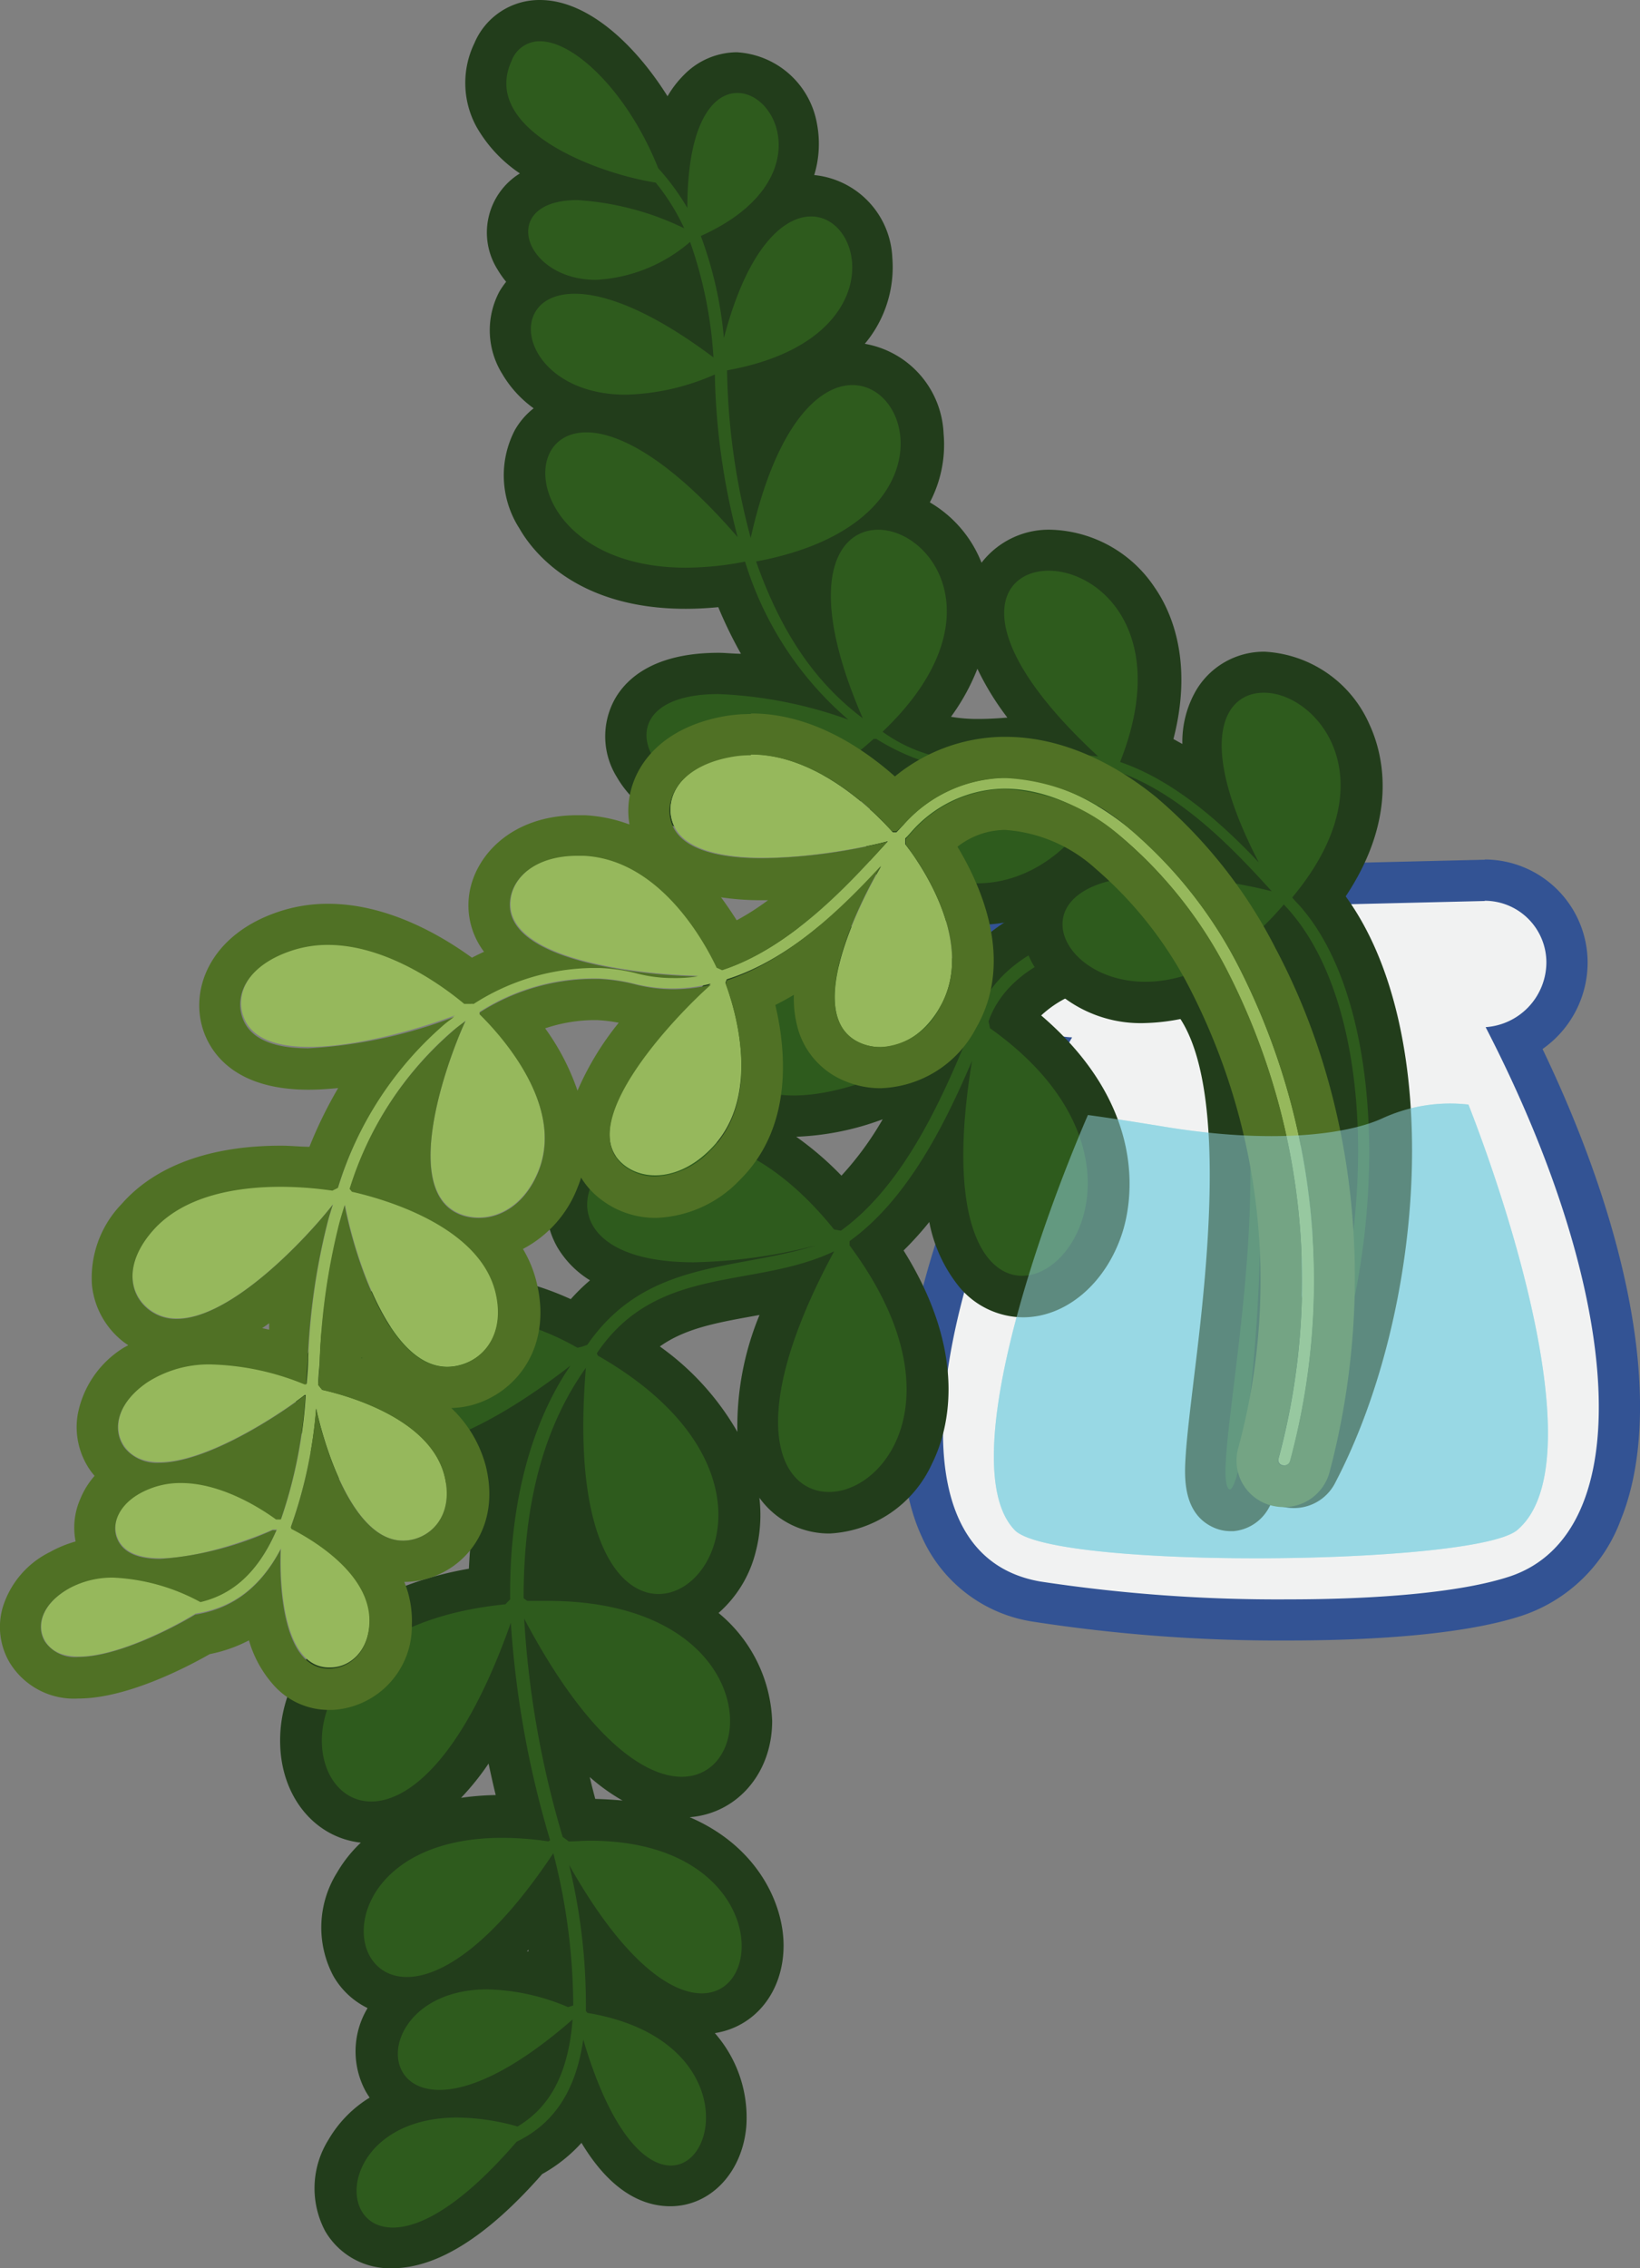 <svg xmlns="http://www.w3.org/2000/svg" width="119.3" height="164.94" viewBox="0 0 119.3 164.94"><rect x="0" y="0" width="119.3" height="164.94" fill="#808080" stroke="none"/><g style="isolation:isolate"><g id="Layer_2" data-name="Layer 2"><g id="Layer_1-2" data-name="Layer 1"><g id="na_potted_plant_1" data-name="na_potted plant 1"><path d="M93.73,117.8a116.43,116.43,0,0,1-18.33-1.34,9.12,9.12,0,0,1-7-5.29c-3.76-8,.82-22.9,7.26-34.75a5.94,5.94,0,0,1-3.61-5.5,6.25,6.25,0,0,1,6.07-6.21L108,64a6,6,0,0,1,6,6,6.23,6.23,0,0,1-3.74,5.69c7,14.07,9.3,26.79,6.26,34.28a10.15,10.15,0,0,1-6.2,6.08c-4.56,1.52-12.34,1.75-16.57,1.75Z" fill="#f1f2f2" fill-rule="evenodd"/><path d="M108,65.5a4.49,4.49,0,0,1,4.49,4.5,4.74,4.74,0,0,1-4.42,4.69c10.15,19.65,11.12,36.81,1.77,39.94-3.56,1.18-9.7,1.67-16.11,1.67A115,115,0,0,1,75.66,115c-12.11-2.13-6.85-23.6,2.33-39.57a4.48,4.48,0,0,1-4.4-4.49,4.75,4.75,0,0,1,4.61-4.71l29.69-.71H108m0-3h-.18l-29.7.71a7.76,7.76,0,0,0-7.53,7.71A7.45,7.45,0,0,0,73.69,77c-6.25,12-10.45,26.59-6.61,34.8a10.57,10.57,0,0,0,8.06,6.12,117.23,117.23,0,0,0,18.59,1.37c5.29,0,12.54-.32,17.06-1.83a11.56,11.56,0,0,0,7.11-6.94c3.1-7.64,1-20.28-5.69-34.24A7.69,7.69,0,0,0,115.49,70,7.5,7.5,0,0,0,108,62.5Z" fill="#335394"/><path d="M79.14,81.08c-3.47,8-9.73,25.59-5.33,30.18,2.75,2.87,33.48,2.6,36.56,0,5.41-4.56-.3-22.64-3.55-30.94a11.82,11.82,0,0,0-6.26,1C98,82.5,92.63,83.18,85.12,82,82.12,81.51,80.27,81.23,79.14,81.08Z" fill="#98d9e4" fill-rule="evenodd"/><path d="M28.55,163.44a4,4,0,0,1-4.14-4.19,6.27,6.27,0,0,1,2.29-4.68,8.25,8.25,0,0,1,3-1.65,3.91,3.91,0,0,1-2.28-3.66,5.6,5.6,0,0,1,2-4.12,4.59,4.59,0,0,1-4.49-4.84,7.43,7.43,0,0,1,2.91-5.66C29.29,133.45,32,132,36.48,132c.49,0,1,0,1.5,0-.59-2.25-1.25-5.11-1.71-8-3.62,7.27-7.23,8.51-9.26,8.51-2.79,0-4.92-2.33-5.08-5.54-.18-3.71,2.53-10.21,13.69-11.67a35,35,0,0,1,1.93-11.45c-3.42,2-6.45,3.09-8.92,3.09-3.87,0-5.6-2.51-5.6-5,0-3.83,3.85-8,10.08-8a20.63,20.63,0,0,1,8.83,2.26,13.76,13.76,0,0,1,4-3.52c-3.42-1-4.73-3.11-4.73-5.14a5.91,5.91,0,0,1,2.41-4.52,9.17,9.17,0,0,1,5.72-1.89c4,0,8.17,2.28,11.78,6.44,2.76-2.34,4.79-5.94,6.33-9.25-3.75,1.85-7,2.79-9.72,2.79-4.47,0-6.47-2.64-6.47-5.25,0-3.53,3.38-7.18,9-7.18a19.36,19.36,0,0,1,10,3.23,12.35,12.35,0,0,1,10.77-5.71c5,0,9,2.66,10.5,6.94,3.22,9.58,1,33.2-.67,35.79a1.7,1.7,0,0,1-1.32.82h-.11a1.52,1.52,0,0,1-.63-.14c-1.59-.73-1.36-2.68-.57-9.14,1.13-9.27,3.23-26.51-4-29.73a7.77,7.77,0,0,0-3.13-.61c-3.25,0-6.35,1.63-7.55,3.89,8.45,6.43,7.15,13.12,6.53,15.06-1,3.06-3.31,5.12-5.8,5.12a4.63,4.63,0,0,1-3.54-1.73c-1.39-1.64-2.14-4.29-2.23-7.82a24.43,24.43,0,0,1-4.87,5.94c5.33,7.76,3.67,13.11,2.67,15.1A7.16,7.16,0,0,1,60.29,110a4.8,4.8,0,0,1-4.2-2.43c-1.75-2.93-1.17-7.82,1.61-14-1.09.27-2.18.46-3.25.66-3.47.62-6.52,1.17-8.89,3.83,7.34,4.71,8.94,10.44,7.89,14.36a6.56,6.56,0,0,1-4,4.7,11.53,11.53,0,0,1,1.51,1,9.1,9.1,0,0,1,3.6,6.94c0,3.21-2.11,5.55-5,5.55-1.84,0-5.19-1-9.28-6.59.43,2.55,1.06,5.35,1.84,8.25h.77c4.93,0,7.86,1.61,9.45,3a8.23,8.23,0,0,1,3.08,6.19c0,2.87-1.85,4.95-4.4,4.95-1.7,0-4.13-.89-7.08-4.38.1,1.07.16,2.09.16,3,6.42,1.47,9,5.7,8.71,9.41-.22,2.61-1.88,4.44-4,4.44-1.46,0-4-.88-6.27-6a9.29,9.29,0,0,1-4,4C34.8,161.18,31.36,163.44,28.55,163.44Zm7-10.87c.59.09,1.2.21,1.82.36a5.62,5.62,0,0,0,1.9-2.42A20.71,20.71,0,0,1,35.54,152.57Zm-.14-9.49a15.89,15.89,0,0,1,4.72.78,43.33,43.33,0,0,0-.68-5.54,25.25,25.25,0,0,1-4.69,4.77Zm4.42-28.21a24.07,24.07,0,0,1,3.88.29c-1.21-1.54-2.41-4.28-2.71-9.11a31.3,31.3,0,0,0-1.39,8.82Z" fill="#2e5b1d" fill-rule="evenodd"/><path d="M81.05,67.75c3.86,0,7.64,1.86,9.08,5.94,3.22,9.56.68,34.51-.68,34.62-2-.93,7.08-33.67-4.54-38.88a9.32,9.32,0,0,0-3.74-.74c-3.9,0-8.06,2.09-9.26,5.58l.11.5c11.39,8.1,6.7,18,2.33,18-2.84,0-5.54-4.15-3.64-15.63-1.86,4.33-4.58,10-8.91,13.11v.31c8,10.75,2.7,17.93-1.5,17.93-3.55,0-6.31-5.11.38-17.5-5.82,2.77-12.88.91-17.26,7.41l.06.17c12.93,7.39,9,17.34,4.42,17.34-3,0-6.3-4.3-5.28-16.45-2.92,4.1-4.54,9.53-4.53,16.76l.26.19,1.48,0c15.35,0,15.58,12.79,9.76,12.79-2.77,0-6.92-2.91-11.46-11.5a69.45,69.45,0,0,0,2.8,15.87l.44.33c.54,0,1-.05,1.55-.05,12.56,0,13.05,11.1,8.13,11.1-2.28,0-5.72-2.37-9.65-9.34a43.25,43.25,0,0,1,1.22,10.62l.11.14c10.79,1.8,9.74,11.1,6.07,11.1-1.85,0-4.36-2.35-6.37-9.16-.62,4.27-2.57,6.32-4.85,7.43-4,4.64-7,6.24-9,6.24-4.45,0-3.53-8,4.69-8a16.65,16.65,0,0,1,4.38.65c2-1.19,3.67-3.36,4-7.78-4.34,3.79-7.56,5.12-9.68,5.12-5,0-3.79-7.32,3.48-7.31a15.76,15.76,0,0,1,5.87,1.29l.38-.12a44.71,44.71,0,0,0-1.45-11.07c-4.45,6.69-8.19,9-10.65,9-5.18,0-4.66-10.12,6.93-10.12a22.85,22.85,0,0,1,3.36.26l.13-.08A71.06,71.06,0,0,1,37.16,118C33.73,127.73,29.79,131,27,131c-5.46,0-6.43-12.72,9.76-14.34l.35-.36c-.08-7.16,1.64-13,4.39-17-5.83,4.52-10.09,6.13-12.88,6.13-6.94,0-4.83-10,4.48-10A19.68,19.68,0,0,1,42,98a2.82,2.82,0,0,0,.73-.22C47,91.6,53.39,92.42,59.35,90.56a38.44,38.44,0,0,1-8.87,1.23c-11.71,0-8.57-9.11-1.13-9.11,3.25,0,7.31,1.74,11.32,6.72l.5.09c4.79-3.44,7.6-10.2,9.41-14.55-5.72,3.45-9.94,4.72-12.84,4.72-7.9,0-5.89-9.44,2.57-9.43,2.78,0,6.26,1,10.32,3.73l.37,0c1.5-4,5.83-6.18,10-6.18m0-3A14.13,14.13,0,0,0,69.82,70a19.94,19.94,0,0,0-9.51-2.73c-4.17,0-7.71,1.83-9.49,4.91a6.93,6.93,0,0,0-.2,7,6.61,6.61,0,0,0,.45.68,12.45,12.45,0,0,0-1.72-.13,9.88,9.88,0,0,0-8.7,4.57,6.29,6.29,0,0,0-.12,6.37,7,7,0,0,0,2.39,2.43,13.85,13.85,0,0,0-1.4,1.37,21.23,21.23,0,0,0-8.41-1.93c-4.59,0-8.49,2-10.44,5.4a7.25,7.25,0,0,0-.29,7.32,6.91,6.91,0,0,0,6.25,3.25,16.2,16.2,0,0,0,6.48-1.6,38.42,38.42,0,0,0-1,7.16c-9.81,1.72-14,7.63-13.72,13,.19,3.76,2.61,6.56,5.86,6.92a9.65,9.65,0,0,0-1.74,2.19,7.53,7.53,0,0,0-.27,7.49,5.77,5.77,0,0,0,2.5,2.35,6.1,6.1,0,0,0-.13,6.07c.09.15.18.3.28.44a8.76,8.76,0,0,0-3,3.07,6.65,6.65,0,0,0-.24,6.63,5.45,5.45,0,0,0,4.87,2.71c3.26,0,6.93-2.3,10.92-6.85a11.15,11.15,0,0,0,2.86-2.27c2.2,3.67,4.59,4.61,6.46,4.61,2.92,0,5.25-2.45,5.53-5.82A9.3,9.3,0,0,0,52,147.84c2.92-.45,5-3,5-6.37,0-3.08-1.93-7.23-6.83-9.33,3.45-.27,6-3.2,6-7a10.68,10.68,0,0,0-3.9-7.85,8.7,8.7,0,0,0,2.7-4.44,10.61,10.61,0,0,0,.27-3.94,6.24,6.24,0,0,0,5.12,2.6,8.67,8.67,0,0,0,7.43-5.06c1.07-2.13,2.84-7.68-2.06-15.52a24.42,24.42,0,0,0,1.87-2.07,10.7,10.7,0,0,0,2.14,4.67,6.1,6.1,0,0,0,4.68,2.26c3.14,0,6.05-2.48,7.23-6.17.66-2.08,2-9-5.91-15.78a7.93,7.93,0,0,1,5.5-2.12,6.45,6.45,0,0,1,2.53.48c6.16,2.76,4.07,19.93,3.06,28.18-.26,2.18-.49,4.06-.58,5.48s-.26,4.16,2,5.2a3,3,0,0,0,1.25.28h.23a3.25,3.25,0,0,0,2.45-1.49c1.71-2.59,2.32-13.87,2.42-16.11.25-5.34.38-15.16-1.57-21-1.75-4.95-6.32-8-11.93-8ZM57.92,82.66a20,20,0,0,0,6.29-1.27,22.77,22.77,0,0,1-3,4.1,23,23,0,0,0-3.29-2.83ZM48,97.91c1.84-1.31,4.1-1.72,6.75-2.2l.5-.09a21.19,21.19,0,0,0-1.61,8.5A19.55,19.55,0,0,0,48,97.91ZM33.54,130.73a19,19,0,0,0,2-2.49c.17.79.34,1.56.52,2.29a20.09,20.09,0,0,0-2.51.2Zm9.76.08c-.14-.53-.28-1.07-.4-1.59a14.15,14.15,0,0,0,2.39,1.71c-.63-.06-1.3-.1-2-.12Zm-4.95,11.06.09-.1,0,.12-.11,0Z" fill="#223d1b"/><path d="M94.47,65.77c-.14-.14-.3-.32-.44-.48v-.05c12.47-15-13.24-23-2.39-2.56-2.6-2.74-6.07-5.94-10.09-7.3C89,36.61,60.7,37.21,79.94,55c-5.38-.61-10.48,2-15.68-1.79,14.88-14.15-11.4-23.93-1.44-1-3.36-2.53-5.88-6.07-7.76-11.4,20.92-3.9,5-25.78-.51-1.68A49.45,49.45,0,0,1,52.83,27l0-.05c17.74-3.17,5-22-.26-2.35a28.5,28.5,0,0,0-1.68-7.42c13.35-6-1.1-18.93-1-2a17.22,17.22,0,0,0-2.07-2.89C45,5,39,.59,37.23,4.41,35,9.25,43.07,12.54,47.71,13.28a15.54,15.54,0,0,1,2.07,3.32c-18.29-8-11.72,10.4.43,1a30.79,30.79,0,0,1,1.7,8.4c-18.45-13.83-17,8.43.1,1.24a49.79,49.79,0,0,0,1.66,11.82c-17.1-19.84-20.42,5.81.51,1.78h0a24.61,24.61,0,0,0,7.51,11.49c-25.5-8.37-13,15,1.74,1.4.09,0,.18.05.28,0a15.68,15.68,0,0,0,8.64,2.43c-16,3.89,1.94,16.07,8.72-.12l0,0c4.73,1.54,8.75,5.85,11.39,8.76-27-6.31-12.52,16.71.88,1,7.47,7.79,6.86,27.39.23,40.34-.21.45.59.76.77.31C101.14,93.55,101.53,73.56,94.47,65.77ZM76.38,55.58l.27,0Z" fill="#2e5b1d" fill-rule="evenodd"/><path d="M94.06,108.14a2,2,0,0,1-1.68-.91,1.82,1.82,0,0,1-.12-1.75c6.3-12.29,6.66-29.73,1.08-37.43-3.09,3.14-6.6,4.84-10,4.84-4.51,0-7.53-2.94-7.53-5.68a4.3,4.3,0,0,1,2.34-3.73,12,12,0,0,1,6.07-1.29,31,31,0,0,1,4,.29A23.61,23.61,0,0,0,81.88,58c-2.46,4.91-6.43,7.8-10.81,7.8-3.47,0-6.33-1.93-6.63-4.49-.11-.92,0-2.76,2.4-4.41a18.21,18.21,0,0,1-3.12-1.36c-4,3.37-7.53,4.11-9.86,4.11-5,0-8.33-3.18-8.33-6.14a3.92,3.92,0,0,1,1.92-3.35A8.81,8.81,0,0,1,52.27,49,24,24,0,0,1,57,49.5a28.45,28.45,0,0,1-3.75-7,24.34,24.34,0,0,1-3.33.25,13.49,13.49,0,0,1-8.71-2.68,7.62,7.62,0,0,1-3-5.69,4.28,4.28,0,0,1,4.49-4.47l.47,0c-3.79-.8-6-3.45-6-6A3.88,3.88,0,0,1,38.42,21a4.61,4.61,0,0,1,.62-.44,4.73,4.73,0,0,1-2.11-3.71A3.42,3.42,0,0,1,38.4,14a5.91,5.91,0,0,1,3.32-1c-2.38-1-4.67-2.53-5.75-4.56a5.14,5.14,0,0,1-.1-4.72A3.7,3.7,0,0,1,39.28,1.5c3.19,0,7.17,3.86,9.55,9.13a8.06,8.06,0,0,1,2-4.14,3.89,3.89,0,0,1,2.8-1.23,4.78,4.78,0,0,1,4.37,4,6.88,6.88,0,0,1-1.67,5.86,4.77,4.77,0,0,1,2.69-.9c2.35,0,4.24,2,4.47,4.65.3,3.29-1.94,7.58-9.06,9.26.09,1.59.22,3.32.45,5.05,2.53-6,5.73-6.73,7.2-6.73,2.62,0,4.71,2.15,5,5.12a7.87,7.87,0,0,1-1.77,5.57,7.07,7.07,0,0,1,4.6,4.24c.69,1.71,1.62,6.07-3.21,11.47a10.08,10.08,0,0,0,4.52.91c1.07,0,2.15-.09,3.3-.2l1.82-.15c-5.14-5.61-5-9-4.36-10.68A4.49,4.49,0,0,1,76.34,40a7.85,7.85,0,0,1,6.3,3.57c1.14,1.67,2.65,5.24.8,11a21.6,21.6,0,0,1,4.34,2.62c-.76-3.11-.3-5,.4-6.19a4.29,4.29,0,0,1,3.76-2.08,7.31,7.31,0,0,1,6.25,4.43C99,55,100.26,59.41,96,65.21c6.89,8.33,6.84,28.38-.21,41.87a1.88,1.88,0,0,1-1.69,1.06Zm-37-66.25a26.18,26.18,0,0,0,2.22,4.33,12.77,12.77,0,0,1-.1-5A20.47,20.47,0,0,1,57.08,41.89ZM44.23,30.13c1.73.41,4,1.53,6.88,4.12-.21-1.48-.37-3.11-.49-4.91a16.71,16.71,0,0,1-5.08.86C45.09,30.2,44.65,30.17,44.23,30.13Zm2.69-8.95A26.14,26.14,0,0,1,50,22.87,27.92,27.92,0,0,0,49.41,20,14.3,14.3,0,0,1,46.92,21.18Zm5.87-3.27c.12.35.22.71.32,1.08a13.32,13.32,0,0,1,1.42-2.2A14.93,14.93,0,0,1,52.79,17.91Z" fill="#2e5b1d" fill-rule="evenodd"/><path d="M39.28,3c2.57,0,6.45,3.82,8.6,9.23A17.22,17.22,0,0,1,50,15.12c0-6.17,1.86-8.36,3.64-8.36,3.09,0,5.81,6.59-2.66,10.4a28.5,28.5,0,0,1,1.68,7.42C54.38,18,57,15.74,59,15.74c4,0,5.71,9.07-6.11,11.19l0,.05a49.45,49.45,0,0,0,1.72,12.14C56.46,30.81,59.61,28,62,28c4.64,0,6.73,10.27-7,12.83,1.88,5.33,4.4,8.87,7.76,11.4-4.3-9.9-1.85-13.71,1.12-13.71,3.93,0,8.78,6.64.32,14.69a11.09,11.09,0,0,0,6.91,2.1c2.29,0,4.6-.41,6.94-.41a16,16,0,0,1,1.83.1c-9.64-8.91-7.35-13.5-3.6-13.5s8.91,4.55,5.2,13.91c4,1.36,7.49,4.56,10.09,7.3C87,53.91,89,50.37,91.94,50.37c3.86,0,9.21,6.31,2.08,14.87v.05c.14.16.3.34.44.48,7.06,7.79,6.67,27.78-.07,40.65a.35.35,0,0,1-.34.22c-.27,0-.57-.24-.43-.53,6.63-13,7.24-32.55-.23-40.34-3.55,4.17-7.17,5.62-10.07,5.62-6.7,0-9.61-7.7.88-7.7a37.47,37.47,0,0,1,8.31,1.12c-2.64-2.91-6.66-7.22-11.39-8.76l0,0c-2.56,6.11-6.7,8.18-10,8.18-5.47,0-8.67-5.64,1.3-8.06H72a15.88,15.88,0,0,1-8.25-2.44h0c-.07,0-.13,0-.2,0h0C60,56.94,56.61,58.1,53.86,58.1c-7.09,0-10.25-7.63-1.59-7.63a31.52,31.52,0,0,1,9.44,1.86A24.61,24.61,0,0,1,54.2,40.84h0a23,23,0,0,1-4.3.44c-11.1,0-12.6-9.84-7.24-9.84,2.39,0,6.15,2,11,7.62A49.79,49.79,0,0,1,52,27.23a17,17,0,0,1-6.47,1.47c-7.55,0-9.11-7.34-3.72-7.34,2.19,0,5.53,1.21,10.09,4.63a30.79,30.79,0,0,0-1.7-8.4,11.36,11.36,0,0,1-6.85,2.76c-5.31,0-7.15-5.8-1.36-5.8a20.65,20.65,0,0,1,7.78,2.05,15.54,15.54,0,0,0-2.07-3.32c-4.64-.74-12.73-4-10.48-8.87A2.17,2.17,0,0,1,39.28,3M76.65,55.55h-.08l-.19,0,.19,0h.08M39.28,0a5.13,5.13,0,0,0-4.77,3.14,6.64,6.64,0,0,0,.14,6.06,10.08,10.08,0,0,0,3.17,3.41,5.05,5.05,0,0,0-1.62,7,6.65,6.65,0,0,0,.62.88,6.54,6.54,0,0,0-.48.69,6,6,0,0,0,.19,6,8.18,8.18,0,0,0,2.29,2.51,5.4,5.4,0,0,0-1.37,1.59,7.12,7.12,0,0,0,.33,7.14c1,1.76,4.23,5.85,12.1,5.85q1.14,0,2.37-.12a31.32,31.32,0,0,0,1.65,3.39c-.56,0-1.11-.07-1.63-.07-4.63,0-6.66,1.82-7.53,3.34a5.6,5.6,0,0,0,.14,5.71c1.61,2.78,5.13,4.58,9,4.58a16.26,16.26,0,0,0,10-3.83l.2.1A5.57,5.57,0,0,0,63,61.44c.39,3.31,3.89,5.81,8.12,5.81a11.35,11.35,0,0,0,3.25-.47,6,6,0,0,0,.81,3.41,9.31,9.31,0,0,0,8.2,4.2,15,15,0,0,0,9.72-4c4.32,7.84,3.59,23.27-2.09,34.37l-.06.11a3.32,3.32,0,0,0,.21,3.19,3.54,3.54,0,0,0,3,1.6,3.36,3.36,0,0,0,3-1.9c6.49-12.45,8-32.61.73-42.58,4-6,2.59-10.65,1.73-12.5a8.84,8.84,0,0,0-7.61-5.29,5.73,5.73,0,0,0-5,2.81,7.45,7.45,0,0,0-1,3.9l-.65-.36c1.45-5.62-.14-9.25-1.35-11a9.38,9.38,0,0,0-7.54-4.22,6.18,6.18,0,0,0-5.07,2.4v0a8.82,8.82,0,0,0-3.76-4.39,9,9,0,0,0,1-5A6.92,6.92,0,0,0,62.91,25a8.66,8.66,0,0,0,2-6.27,6.31,6.31,0,0,0-5.68-6A7.81,7.81,0,0,0,59.43,9a6.29,6.29,0,0,0-5.84-5.2h0a5.43,5.43,0,0,0-3.86,1.67A7.41,7.41,0,0,0,48.56,7c-2.43-3.87-5.87-7-9.28-7Zm29.9,52.12a15.54,15.54,0,0,0,1.92-3.49,19.84,19.84,0,0,0,2.18,3.55c-.72.06-1.43.1-2.11.1a11.22,11.22,0,0,1-2-.16ZM82,60.81c.19-.28.37-.57.55-.87.4.23.8.49,1.2.75-.63,0-1.21.06-1.75.12Z" fill="#223d1b"/><path d="M90.16,70.38a32.55,32.55,0,0,0-8-10.13c-3-2.43-6.2-3.76-9.25-3.69A10.07,10.07,0,0,0,65.7,60l-.49.52-.33,0C63.48,58.89,58.55,54,53.09,55c-3.22.63-4.56,2.59-4.28,4.33C49.59,64.11,61.3,62,64.5,61.18l.08,0,0,0c-2.73,3-7,7.7-12,9.33l-.4-.18c-.87-1.85-4.12-7.86-9.66-8.14-3.26-.17-5.12,1.41-5.36,3.17-.62,4.48,9.58,5.51,13.65,5.59a10.36,10.36,0,0,1-4.35-.17,12.85,12.85,0,0,0-2.73-.41,16.18,16.18,0,0,0-9.2,2.53h-.06a.42.42,0,0,0-.16,0l-.47,0c-1.63-1.36-7.29-5.62-12.56-3.87-3.11,1-4.15,3.12-3.6,4.8,1.42,4.39,11.83,1.38,15.42,0-.25.19-.5.36-.74.57A25.59,25.59,0,0,0,24.6,86.33l-.4.2c-2.2-.33-9.59-1.08-13.09,2.94C9,91.85,9.39,94.08,10.86,95.2c3.87,3,11.19-4.85,13.37-7.64-.13.43-.27.85-.38,1.29a48,48,0,0,0-1.43,9.92c0,.64-.07,1.25-.11,1.85l-.13,0c-1.85-.75-7.64-2.77-11.45-.14-2.29,1.58-2.55,3.53-1.62,4.77,2.52,3.33,10.72-2,13.05-3.81l.08,0a33.8,33.8,0,0,1-1.78,9h-.35c-1.42-1-5.55-3.65-9.16-2.24-2.22.86-2.88,2.42-2.41,3.61,1.25,3.16,8.84.51,11.31-.59h.29c-1.47,3.39-3.47,4.74-5.53,5.23-1.54-.81-6.11-2.9-9.51-1-2.06,1.14-2.47,2.77-1.81,3.88,1.7,2.87,8.48-.48,10.94-2,2.26-.35,4.51-1.5,6.21-4.74-.12,3,.28,8.77,3.59,8.66,1.41,0,2.79-1.16,2.87-3.33.13-3.53-4.09-6-5.67-6.83l-.05-.12A33.14,33.14,0,0,0,23,102.42c.71,3.26,3.07,10.57,7.11,9.5,1.62-.43,2.85-2.08,2.24-4.57-1-4.15-6.93-5.84-8.91-6.29l-.29-.36c0-.62.09-1.26.12-1.93A47.8,47.8,0,0,1,24.69,89c.13-.49.27-.93.41-1.39.62,3.33,3.41,13,8.37,11.65,1.88-.5,3.3-2.41,2.6-5.3-1.19-4.89-8.27-6.83-10.44-7.32l-.17-.21A24.84,24.84,0,0,1,32.88,75c.34-.28.69-.54,1-.79-1.45,3.1-4.94,12.88,0,14.19,1.85.49,4.16-.46,5.29-3.29,1.91-4.79-2.78-9.92-4.29-11.4v-.13a15.37,15.37,0,0,1,8.72-2.43,13.07,13.07,0,0,1,2.54.38,11.38,11.38,0,0,0,5.56,0c-2.64,2.33-10.15,10.21-6.27,13.21,1.46,1.13,4,1.08,6.22-1.14,3.83-3.77,1.83-10.23,1.12-12.15l.1-.24C57.44,69.78,61.32,66,64.09,63,62,66.64,58.52,74.17,62.65,75.87c1.75.72,4.17.06,5.71-2.61C71,68.73,67.11,63,65.85,61.39l0-.42c.16-.16.32-.34.46-.5a9.19,9.19,0,0,1,6.57-3.12c2.82-.06,5.82,1.19,8.66,3.49a31.78,31.78,0,0,1,7.79,9.89A49.47,49.47,0,0,1,93,106.09a.38.38,0,0,0,.33.46.45.45,0,0,0,.52-.3A50.24,50.24,0,0,0,90.16,70.38Z" fill="#96b85c" fill-rule="evenodd"/><path d="M65.29,60.92S59.55,53.75,53.09,55c-3.22.63-4.56,2.59-4.28,4.33C49.7,64.79,64.87,61.31,65.29,60.92Z" fill="#96b85c" fill-rule="evenodd"/><path d="M54.66,54.87c4.82,0,9,4.17,10.22,5.58l.33,0L65.7,60a10.07,10.07,0,0,1,7.22-3.42h.24a14.62,14.62,0,0,1,9,3.69,32.55,32.55,0,0,1,8,10.13,50.24,50.24,0,0,1,3.67,35.87.46.46,0,0,1-.44.31h-.08a.38.38,0,0,1-.33-.46,49.47,49.47,0,0,0-3.61-35.36,31.78,31.78,0,0,0-7.79-9.89,13.81,13.81,0,0,0-8.45-3.49h-.21a9.19,9.19,0,0,0-6.57,3.12c-.14.16-.3.34-.46.5l0,.42C67.11,63,71,68.73,68.36,73.26a5.12,5.12,0,0,1-4.31,2.88,3.64,3.64,0,0,1-1.4-.27c-4.13-1.7-.7-9.23,1.44-12.92-2.77,3-6.65,6.83-11.21,8.34l-.1.24c.71,1.92,2.71,8.38-1.12,12.15a5.83,5.83,0,0,1-4,1.87,3.63,3.63,0,0,1-2.22-.73c-3.88-3,3.63-10.88,6.27-13.21a11.86,11.86,0,0,1-2.73.33,11.23,11.23,0,0,1-2.83-.37,13.07,13.07,0,0,0-2.54-.38H43a15.47,15.47,0,0,0-8.11,2.44v.13c1.51,1.48,6.2,6.61,4.29,11.4-.94,2.36-2.7,3.41-4.33,3.41a3.83,3.83,0,0,1-1-.12c-4.91-1.31-1.42-11.09,0-14.19-.35.25-.7.51-1,.79a24.84,24.84,0,0,0-7.42,11.4l.17.21c2.17.49,9.25,2.43,10.44,7.32.7,2.89-.72,4.8-2.6,5.3a3.75,3.75,0,0,1-.92.12c-4.39,0-6.87-8.65-7.45-11.77-.14.46-.28.9-.41,1.39a47.8,47.8,0,0,0-1.4,9.76c0,.67-.07,1.31-.12,1.93l.29.36c2,.45,7.9,2.14,8.91,6.29.61,2.49-.62,4.14-2.24,4.57a3.17,3.17,0,0,1-.79.1c-3.56,0-5.66-6.56-6.32-9.6a33.14,33.14,0,0,1-1.84,8.63l.05.12c1.58.81,5.8,3.3,5.67,6.83-.08,2.17-1.46,3.29-2.87,3.33h-.09c-3.23,0-3.62-5.68-3.5-8.67-1.7,3.24-4,4.39-6.21,4.74-1.76,1.06-5.75,3.08-8.49,3.08a2.64,2.64,0,0,1-2.45-1.13c-.66-1.11-.25-2.74,1.81-3.88a6.59,6.59,0,0,1,3.2-.76,14.62,14.62,0,0,1,6.31,1.78c2.06-.49,4.06-1.84,5.53-5.23h-.29a24,24,0,0,1-8.17,2.09c-1.5,0-2.7-.39-3.14-1.5s.19-2.75,2.41-3.61a6,6,0,0,1,2.24-.41c2.94,0,5.79,1.83,6.92,2.65h.35a33.8,33.8,0,0,0,1.78-9l-.08,0c-1.8,1.4-7.08,4.88-10.56,4.88a3,3,0,0,1-2.49-1.07c-.93-1.24-.67-3.19,1.62-4.77a8.26,8.26,0,0,1,4.74-1.31,19.07,19.07,0,0,1,6.71,1.45l.13,0c0-.6.08-1.21.11-1.85a48,48,0,0,1,1.43-9.92c.11-.44.25-.86.38-1.29-1.84,2.36-7.36,8.3-11.36,8.3a3.21,3.21,0,0,1-2-.66c-1.47-1.12-1.82-3.35.25-5.73,2.29-2.63,6.24-3.22,9.32-3.22a26.6,26.6,0,0,1,3.77.28l.4-.2a25.59,25.59,0,0,1,7.71-11.86c.24-.21.49-.38.74-.57a34.78,34.78,0,0,1-10.6,2.28c-2.35,0-4.27-.59-4.82-2.3s.49-3.77,3.6-4.8a8.37,8.37,0,0,1,2.64-.42c4.4,0,8.56,3.15,9.92,4.29l.47,0a.42.42,0,0,1,.16,0h.06A16.33,16.33,0,0,1,43,70.39l.65,0a12.85,12.85,0,0,1,2.73.41,10.38,10.38,0,0,0,2.56.32A10.72,10.72,0,0,0,50.76,71c-4.07-.08-14.27-1.11-13.65-5.59.23-1.68,1.92-3.18,4.89-3.18h.47c5.54.28,8.79,6.29,9.66,8.14l.4.18c5-1.63,9.3-6.31,12-9.33l0,0-.08,0a39.53,39.53,0,0,1-9,1.19c-3.33,0-6.33-.69-6.71-3-.28-1.74,1.06-3.7,4.28-4.33a7.75,7.75,0,0,1,1.57-.16m0-3a11,11,0,0,0-2.15.21c-5.28,1.05-7.15,4.76-6.66,7.76v.06a10.85,10.85,0,0,0-3.24-.67H42c-4.85,0-7.48,3-7.87,5.77a5.6,5.6,0,0,0,1.08,4.16c-.29.13-.59.28-.88.43-2.3-1.67-6.19-3.92-10.46-3.92a11.23,11.23,0,0,0-3.58.57c-4.92,1.63-6.5,5.55-5.52,8.58.53,1.63,2.24,4.37,7.68,4.37.7,0,1.42-.05,2.15-.12a31.35,31.35,0,0,0-2.09,4.27c-.63,0-1.33-.08-2.08-.08-5.16,0-9.16,1.47-11.59,4.25a7.72,7.72,0,0,0-2.15,5.9A6,6,0,0,0,9,97.59l.33.23L9,98a7.3,7.3,0,0,0-3.34,4.82,5.5,5.5,0,0,0,1,4.23l.22.27A5.9,5.9,0,0,0,5.84,109a5.17,5.17,0,0,0-.34,3.09,8.57,8.57,0,0,0-1.85.76,6.68,6.68,0,0,0-3.46,4.06,5.1,5.1,0,0,0,.52,4,5.48,5.48,0,0,0,5,2.6c3.53,0,7.92-2.3,9.55-3.23a10.5,10.5,0,0,0,2.85-1A8.35,8.35,0,0,0,20,122.64a5.39,5.39,0,0,0,4,1.7h.18a6.1,6.1,0,0,0,5.78-6.21,7.47,7.47,0,0,0-.55-3.1,6.2,6.2,0,0,0,1.54-.2c3-.79,5.45-3.85,4.4-8.18a8.93,8.93,0,0,0-2.52-4.26,6.77,6.77,0,0,0,1.47-.21c3.23-.86,5.89-4.19,4.74-8.91a8.69,8.69,0,0,0-1-2.45,8.49,8.49,0,0,0,4-4.54,5.61,5.61,0,0,0,.23-.65,5.73,5.73,0,0,0,1.42,1.57,6.51,6.51,0,0,0,4,1.36,8.8,8.8,0,0,0,6.1-2.73c3.87-3.8,3.43-9.29,2.61-12.75.46-.23.91-.48,1.35-.74A8.13,8.13,0,0,0,58.1,75a5.84,5.84,0,0,0,3.41,3.63,6.65,6.65,0,0,0,2.54.5A8.12,8.12,0,0,0,71,74.76c2.76-4.78.5-10.12-1.35-13.19A5.7,5.7,0,0,1,73,60.35h.14a10.92,10.92,0,0,1,6.56,2.82,28.87,28.87,0,0,1,7,9,46.46,46.46,0,0,1,3.36,33.18,3.37,3.37,0,0,0,2.68,4.18,3.28,3.28,0,0,0,.63.06A3.43,3.43,0,0,0,96.73,107c3.42-13,2-26.82-3.92-38a35.64,35.64,0,0,0-8.75-11.07c-3.52-2.84-7.29-4.35-10.9-4.35h-.31a12.68,12.68,0,0,0-7.75,2.88c-2.37-2.1-6.09-4.58-10.44-4.58Zm-1,15c-.33-.52-.71-1.09-1.14-1.67a19.83,19.83,0,0,0,3.05.21h.37a18.67,18.67,0,0,1-2.28,1.46Zm-14,7.88A11.38,11.38,0,0,1,43,74.18h.47a11,11,0,0,1,1.54.19,21.07,21.07,0,0,0-3,4.94,17.18,17.18,0,0,0-2.41-4.61ZM19.06,96.58c.18-.11.35-.24.52-.36l0,.47-.49-.11Zm7.23,2.16v-.07l.06.09-.07,0Z" fill="#507125"/><path d="M79.14,81.08c-3.47,8-9.73,25.59-5.33,30.18,2.75,2.87,33.48,2.6,36.56,0,5.41-4.56-.3-22.64-3.55-30.94a11.82,11.82,0,0,0-6.26,1C98,82.5,92.63,83.18,85.12,82,82.12,81.51,80.27,81.23,79.14,81.08Z" fill="#98d9e4" fill-rule="evenodd" opacity="0.5" style="mix-blend-mode:screen"/></g></g></g></g></svg>